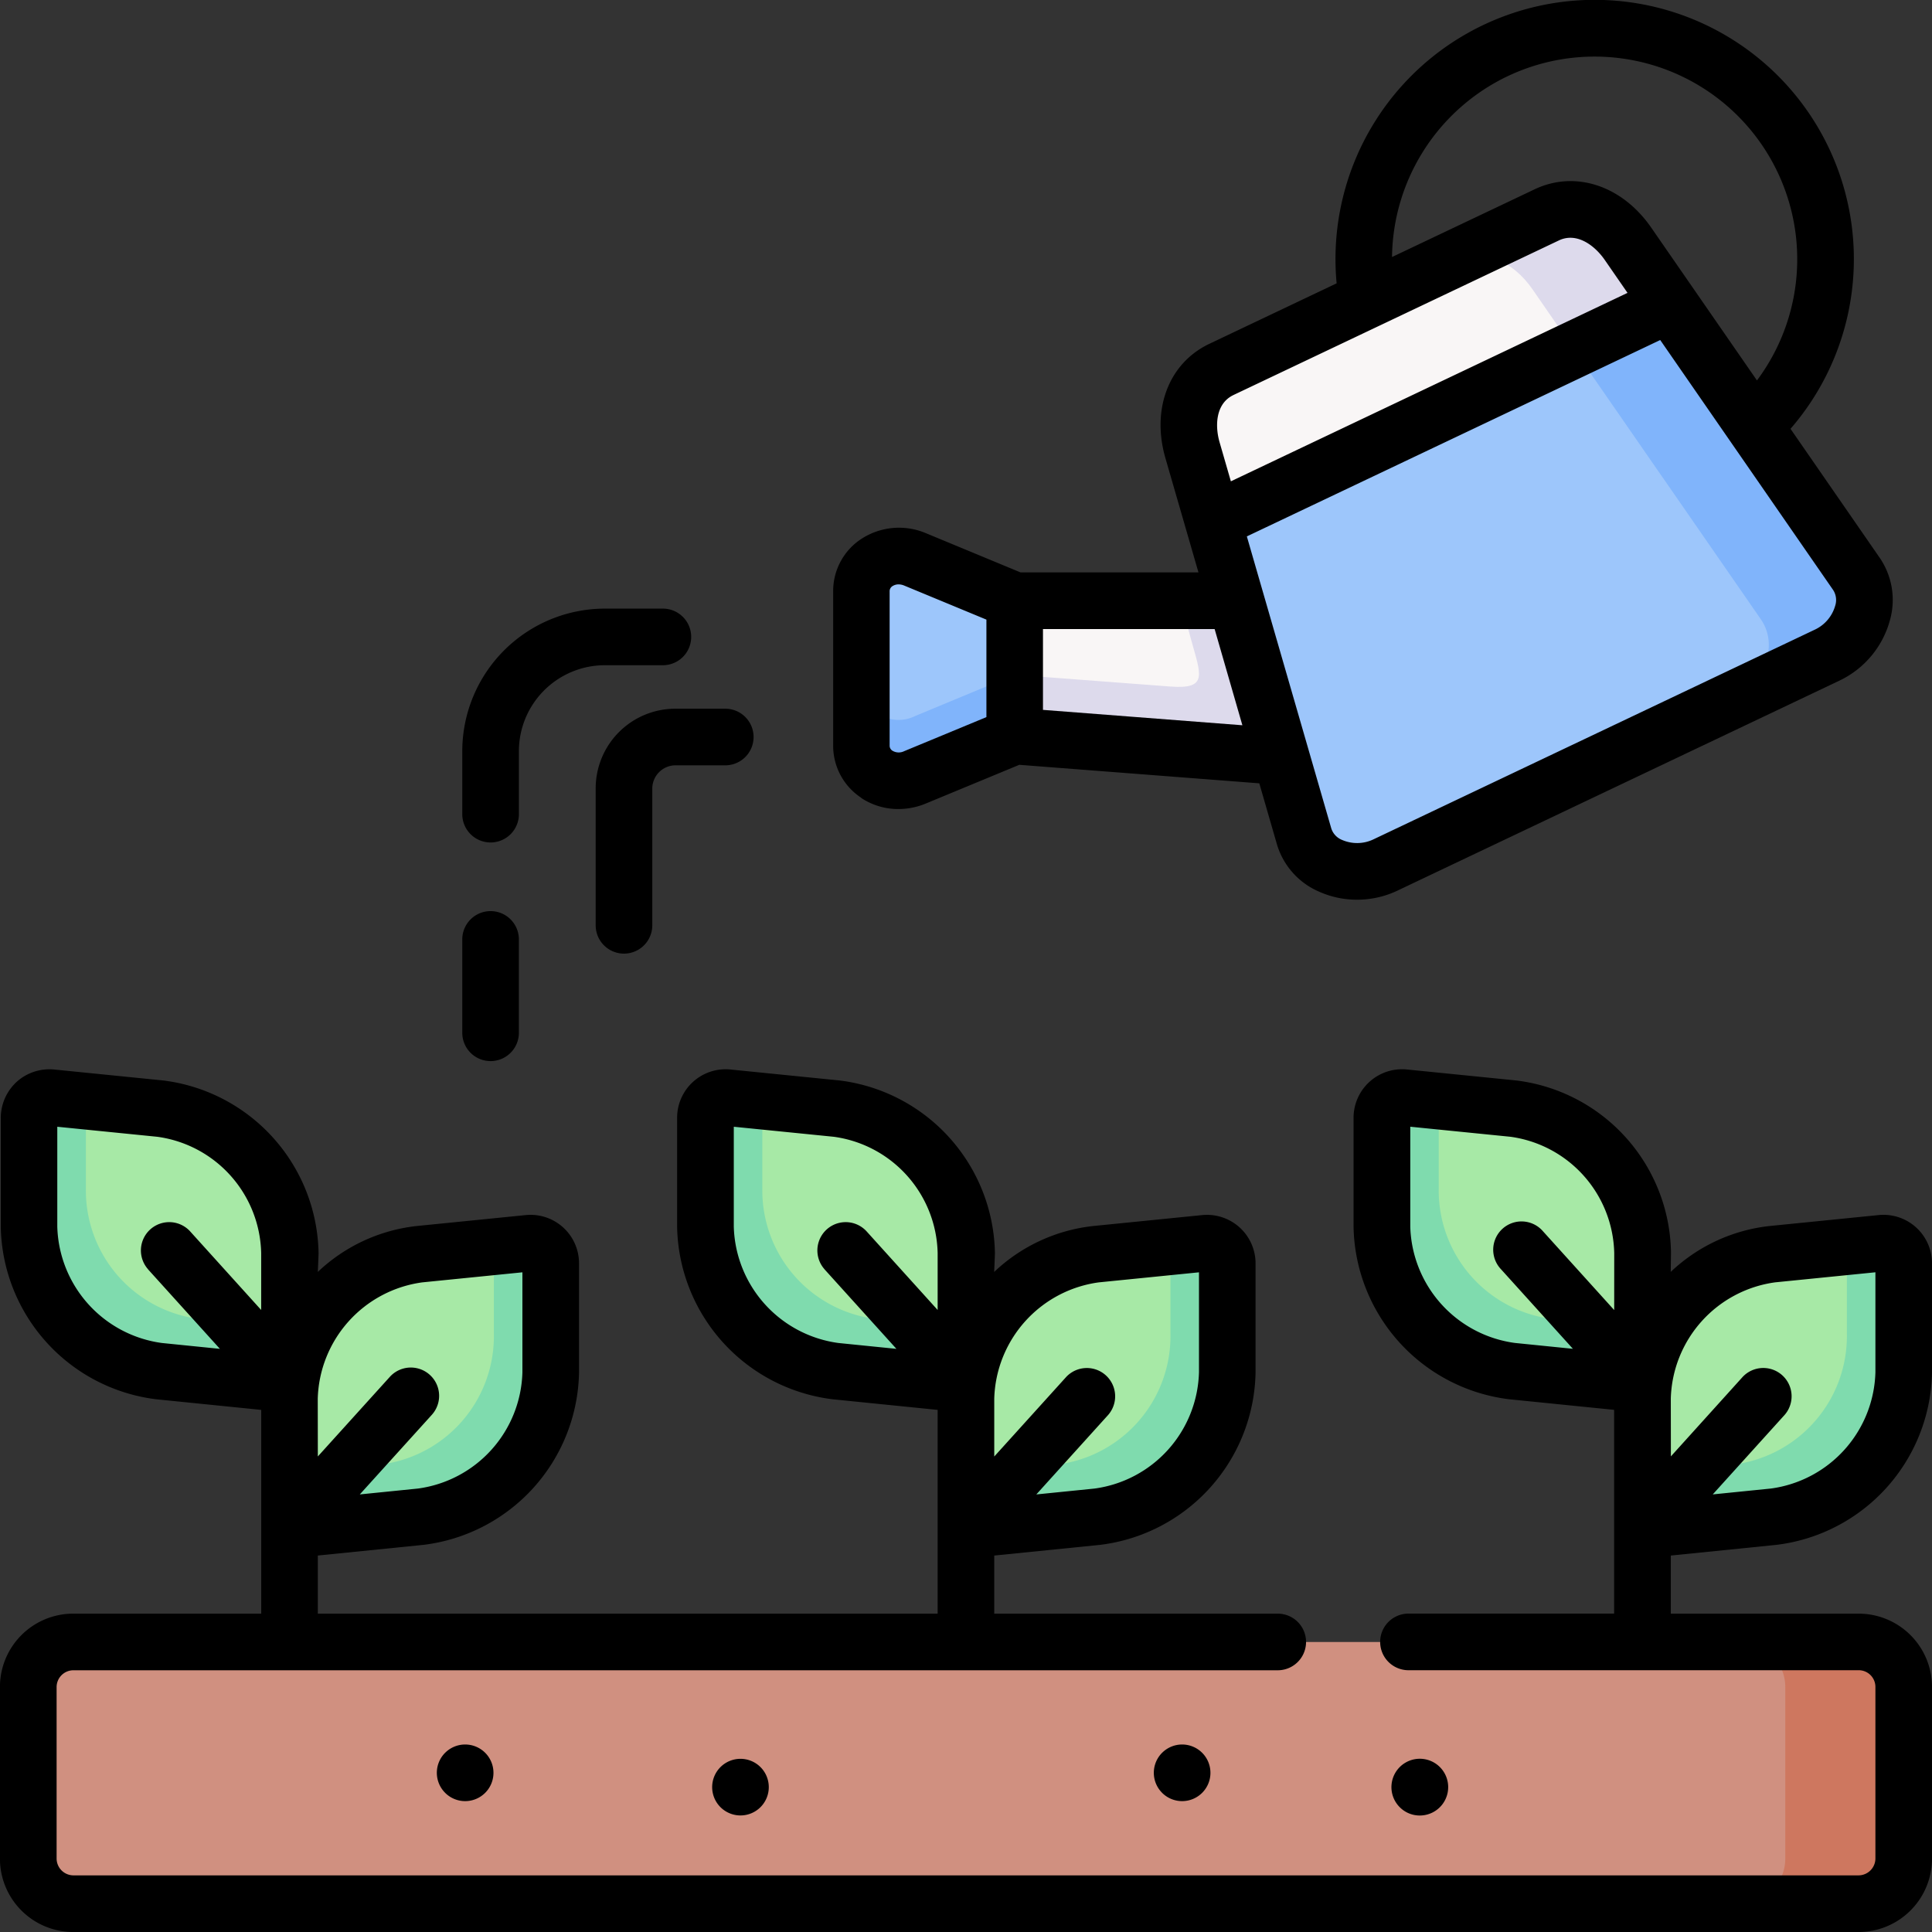 <svg xmlns="http://www.w3.org/2000/svg" width="118.333" height="118.336" viewBox="0 0 118.333 118.336">
  <rect x="0" y="0" width="118.333" height="118.336" fill="#333333" stroke="none"/>
  <g id="img-1" transform="translate(3626.5 17391.668)">
    <g id="regando-plantas" transform="translate(-3626.503 -17391.668)">
      <g id="Grupo_1102065" data-name="Grupo 1102065" transform="translate(59.736 36.796)">
        <path id="Trazado_884315" data-name="Trazado 884315" d="M260.87,167.493l16.306,1.258,1.238-5.47-4-4.075H260.87l-2.418,4.075Z" transform="translate(-258.452 -159.205)" fill="#f9f6f6" fill-rule="evenodd"/>
      </g>
      <g id="Grupo_1102066" data-name="Grupo 1102066" transform="translate(52.759 34.064)">
        <path id="Trazado_884316" data-name="Trazado 884316" d="M228.263,158.974a2.277,2.277,0,0,0,3.289,1.959l6.106-2.529v-8.288l-6.106-2.529a2.285,2.285,0,0,0-3.289,1.965Z" transform="translate(-228.263 -147.384)" fill="#9dc6fb" fill-rule="evenodd"/>
      </g>
      <g id="Grupo_1102067" data-name="Grupo 1102067" transform="translate(52.759 41.33)">
        <path id="Trazado_884317" data-name="Trazado 884317" d="M231.552,181.35a2.282,2.282,0,0,1-3.289-1.959v3.754a2.277,2.277,0,0,0,3.289,1.959l6.106-2.529v-3.754l-1.218.5Z" transform="translate(-228.263 -178.821)" fill="#80b4fb" fill-rule="evenodd"/>
      </g>
      <g id="Grupo_1102068" data-name="Grupo 1102068" transform="translate(62.154 36.796)">
        <path id="Trazado_884318" data-name="Trazado 884318" d="M278.451,164.459l-9.539-.721v3.754l16.307,1.258L282.46,159.2h-3.394l.629,2.313C280.292,163.706,280.809,164.636,278.451,164.459Z" transform="translate(-268.912 -159.205)" fill="#dddaec" fill-rule="evenodd"/>
      </g>
      <g id="Grupo_1102069" data-name="Grupo 1102069" transform="translate(74.294 18.628)">
        <path id="Trazado_884319" data-name="Trazado 884319" d="M327.019,113.192c.57,1.972,3.112,2.647,4.959,1.769l27.11-12.88c1.848-.878,2.929-3.276,1.762-4.96l-6.263-9.054L349.418,80.6l-16.058,5.536-11.924,7.757,1.408,4.874,2.758,9.546Z" transform="translate(-321.437 -80.598)" fill="#9dc6fb" fill-rule="evenodd"/>
      </g>
      <g id="Grupo_1102070" data-name="Grupo 1102070" transform="translate(72.817 12.827)">
        <path id="Trazado_884320" data-name="Trazado 884320" d="M316.525,74.592,329.7,68.335,344.506,61.3l-2.561-3.7c-1.166-1.684-3.112-2.647-4.966-1.769l-10.993,5.222L317.036,65.3c-1.848.878-2.332,2.994-1.762,4.96Z" transform="translate(-315.048 -55.497)" fill="#f9f6f6" fill-rule="evenodd"/>
      </g>
      <g id="Grupo_1102071" data-name="Grupo 1102071" transform="translate(88.897 12.826)">
        <path id="Trazado_884321" data-name="Trazado 884321" d="M390.471,55.827l-5.85,2.784c1.848-.885,3.793.079,4.959,1.762l2.136,3.092.426.616L398,61.3l-2.562-3.7c-1.166-1.684-3.112-2.647-4.966-1.769Z" transform="translate(-384.621 -55.496)" fill="#dddaec" fill-rule="evenodd"/>
      </g>
      <g id="Grupo_1102072" data-name="Grupo 1102072" transform="translate(96.418 18.628)">
        <path id="Trazado_884322" data-name="Trazado 884322" d="M423.019,80.6l-5.857,2.784,5.169,7.469.334.478,5.936,8.576c1.166,1.684.085,4.082-1.769,4.96l5.857-2.785c1.848-.878,2.929-3.276,1.762-4.96l-6.263-9.054Z" transform="translate(-417.162 -80.599)" fill="#80b4fb" fill-rule="evenodd"/>
      </g>
      <g id="Grupo_1102073" data-name="Grupo 1102073" transform="translate(1.736 100.569)">
        <path id="Trazado_884323" data-name="Trazado 884323" d="M10.255,451.167H119.611a2.765,2.765,0,0,0,2.758-2.706v-10.62a2.765,2.765,0,0,0-2.758-2.706H10.255A2.759,2.759,0,0,0,7.5,437.841v10.62a2.759,2.759,0,0,0,2.752,2.706Z" transform="translate(-7.503 -435.135)" fill="#d09080" fill-rule="evenodd"/>
      </g>
      <g id="Grupo_1102074" data-name="Grupo 1102074" transform="translate(17.735 76.144)">
        <path id="Trazado_884324" data-name="Trazado 884324" d="M76.724,347.019l8.039-.812a9.079,9.079,0,0,0,7.96-8.845v-6.643a1.238,1.238,0,0,0-1.382-1.258l-6.656.668a9.09,9.09,0,0,0-7.96,8.845v8.046Z" transform="translate(-76.724 -329.454)" fill="#a7e9a6" fill-rule="evenodd"/>
      </g>
      <g id="Grupo_1102075" data-name="Grupo 1102075" transform="translate(17.735 76.144)">
        <path id="Trazado_884325" data-name="Trazado 884325" d="M84.763,346.207a9.079,9.079,0,0,0,7.96-8.845v-6.643a1.238,1.238,0,0,0-1.382-1.258l-2.1.21v5.346a7.922,7.922,0,0,1-7.508,8.045L79.4,343.3l-2.68.275v3.446Z" transform="translate(-76.724 -329.454)" fill="#7fdbae" fill-rule="evenodd"/>
      </g>
      <g id="Grupo_1102076" data-name="Grupo 1102076" transform="translate(106.592 100.569)">
        <path id="Trazado_884326" data-name="Trazado 884326" d="M463.942,437.887v10.522a2.767,2.767,0,0,1-2.758,2.758h7.252a2.765,2.765,0,0,0,2.758-2.706v-10.62a2.765,2.765,0,0,0-2.758-2.706h-7.252A2.761,2.761,0,0,1,463.942,437.887Z" transform="translate(-461.184 -435.135)" fill="#ce775f" fill-rule="evenodd"/>
      </g>
      <g id="Grupo_1102077" data-name="Grupo 1102077" transform="translate(1.782 67.227)">
        <path id="Trazado_884327" data-name="Trazado 884327" d="M23.7,308.439l-8.039-.812a9.09,9.09,0,0,1-7.96-8.845v-6.643a1.238,1.238,0,0,1,1.382-1.258l6.656.668a9.09,9.09,0,0,1,7.96,8.845v8.046Z" transform="translate(-7.701 -290.874)" fill="#a7e9a6" fill-rule="evenodd"/>
      </g>
      <g id="Grupo_1102078" data-name="Grupo 1102078" transform="translate(1.782 67.227)">
        <path id="Trazado_884328" data-name="Trazado 884328" d="M15.661,307.627a9.09,9.09,0,0,1-7.96-8.845v-6.643a1.238,1.238,0,0,1,1.382-1.258l2.1.21v5.346a7.926,7.926,0,0,0,7.508,8.045l2.332.236,2.68.269v3.453Z" transform="translate(-7.701 -290.874)" fill="#7fdbae" fill-rule="evenodd"/>
      </g>
      <g id="Grupo_1102079" data-name="Grupo 1102079" transform="translate(59.166 76.144)">
        <path id="Trazado_884329" data-name="Trazado 884329" d="M255.986,347.019l8.045-.812a9.085,9.085,0,0,0,7.96-8.845v-6.643a1.243,1.243,0,0,0-1.389-1.258l-6.656.668a9.09,9.09,0,0,0-7.96,8.845v8.046Z" transform="translate(-255.986 -329.454)" fill="#a7e9a6" fill-rule="evenodd"/>
      </g>
      <g id="Grupo_1102080" data-name="Grupo 1102080" transform="translate(59.167 76.144)">
        <path id="Trazado_884330" data-name="Trazado 884330" d="M264.032,346.207a9.085,9.085,0,0,0,7.96-8.845v-6.643a1.243,1.243,0,0,0-1.389-1.258l-2.09.21v5.346a7.931,7.931,0,0,1-7.508,8.045l-2.332.236-2.686.275v3.446Z" transform="translate(-255.987 -329.454)" fill="#7fdbae" fill-rule="evenodd"/>
      </g>
      <g id="Grupo_1102081" data-name="Grupo 1102081" transform="translate(43.213 67.227)">
        <path id="Trazado_884331" data-name="Trazado 884331" d="M202.961,308.439l-8.039-.812a9.09,9.09,0,0,1-7.96-8.845v-6.643a1.238,1.238,0,0,1,1.382-1.258l6.656.668a9.085,9.085,0,0,1,7.96,8.845v8.046Z" transform="translate(-186.962 -290.874)" fill="#a7e9a6" fill-rule="evenodd"/>
      </g>
      <g id="Grupo_1102082" data-name="Grupo 1102082" transform="translate(43.213 67.227)">
        <path id="Trazado_884332" data-name="Trazado 884332" d="M194.922,307.627a9.09,9.09,0,0,1-7.96-8.845v-6.643a1.238,1.238,0,0,1,1.382-1.258l2.1.21v5.346a7.931,7.931,0,0,0,7.508,8.045l2.332.236,2.68.269v3.453Z" transform="translate(-186.962 -290.874)" fill="#7fdbae" fill-rule="evenodd"/>
      </g>
      <g id="Grupo_1102083" data-name="Grupo 1102083" transform="translate(100.604 76.144)">
        <path id="Trazado_884333" data-name="Trazado 884333" d="M435.276,347.019l8.039-.812a9.085,9.085,0,0,0,7.96-8.845v-6.643a1.24,1.24,0,0,0-1.389-1.258l-6.656.668a9.084,9.084,0,0,0-7.953,8.845v8.046Z" transform="translate(-435.276 -329.454)" fill="#a7e9a6" fill-rule="evenodd"/>
      </g>
      <g id="Grupo_1102084" data-name="Grupo 1102084" transform="translate(100.604 76.144)">
        <path id="Trazado_884334" data-name="Trazado 884334" d="M443.315,346.207a9.085,9.085,0,0,0,7.96-8.845v-6.643a1.24,1.24,0,0,0-1.389-1.258l-2.09.21v5.346a7.931,7.931,0,0,1-7.508,8.045l-2.332.236-2.68.275v3.446Z" transform="translate(-435.277 -329.454)" fill="#7fdbae" fill-rule="evenodd"/>
      </g>
      <g id="Grupo_1102085" data-name="Grupo 1102085" transform="translate(84.645 67.227)">
        <path id="Trazado_884335" data-name="Trazado 884335" d="M382.229,308.439l-8.045-.812a9.09,9.09,0,0,1-7.96-8.845v-6.643a1.24,1.24,0,0,1,1.389-1.258l6.656.668a9.09,9.09,0,0,1,7.96,8.845v8.046Z" transform="translate(-366.224 -290.874)" fill="#a7e9a6" fill-rule="evenodd"/>
      </g>
      <g id="Grupo_1102086" data-name="Grupo 1102086" transform="translate(84.645 67.227)">
        <path id="Trazado_884336" data-name="Trazado 884336" d="M374.184,307.627a9.09,9.09,0,0,1-7.96-8.845v-6.643a1.24,1.24,0,0,1,1.389-1.258l2.09.21v5.346a7.931,7.931,0,0,0,7.508,8.045l2.332.236,2.686.269v3.453Z" transform="translate(-366.224 -290.874)" fill="#7fdbae" fill-rule="evenodd"/>
      </g>
      <g id="Grupo_1102087" data-name="Grupo 1102087" transform="translate(0.003 0)">
        <path id="Trazado_884337" data-name="Trazado 884337" d="M124.248,175.609a1.733,1.733,0,0,0,1.733-1.733v-3.859a5.269,5.269,0,0,1,5.263-5.264H134.8a1.733,1.733,0,0,0,0-3.467h-3.557a8.74,8.74,0,0,0-8.73,8.731v3.859A1.734,1.734,0,0,0,124.248,175.609Z" transform="translate(-94.199 -124.009)"/>
        <path id="Trazado_884338" data-name="Trazado 884338" d="M124.248,250.638a1.733,1.733,0,0,0,1.733-1.733v-5.72a1.733,1.733,0,0,0-3.467,0v5.72A1.733,1.733,0,0,0,124.248,250.638Z" transform="translate(-94.2 -185.647)"/>
        <path id="Trazado_884339" data-name="Trazado 884339" d="M157.863,192.663v8.4a1.733,1.733,0,0,0,3.467,0v-8.4a1.427,1.427,0,0,1,1.411-1.4h3.06a1.733,1.733,0,0,0,0-3.467h-3.06A4.88,4.88,0,0,0,157.863,192.663Z" transform="translate(-121.378 -144.388)"/>
        <path id="Trazado_884340" data-name="Trazado 884340" d="M222.479,48.868a4.107,4.107,0,0,0,2.286.685,4.389,4.389,0,0,0,1.683-.339l5.723-2.37,14.7,1.134,1.077,3.726a4.573,4.573,0,0,0,2.588,2.911,5.665,5.665,0,0,0,2.321.491,5.747,5.747,0,0,0,2.46-.549l27.11-12.881a5.763,5.763,0,0,0,3.064-3.67,4.57,4.57,0,0,0-.62-3.841l-5.464-7.9a15.875,15.875,0,1,0-27.8-8.911l-7.8,3.707h0c-2.479,1.178-3.557,3.994-2.684,7.007l2.021,6.99h-10.9l-5.791-2.4a4.225,4.225,0,0,0-3.968.357,3.809,3.809,0,0,0-1.714,3.211v9.421a3.806,3.806,0,0,0,1.717,3.215Zm59.54-12.73a1.132,1.132,0,0,1,.121.974,2.317,2.317,0,0,1-1.2,1.433l-27.11,12.88a2.317,2.317,0,0,1-1.87.028,1.135,1.135,0,0,1-.68-.713l-5.172-17.886,25.319-12.028ZM262.083,4.667h0A12.41,12.41,0,0,1,277.353,23.3l-.006-.006-6.472-9.354c-1.787-2.579-4.654-3.523-7.135-2.348L255,15.742h0a12.432,12.432,0,0,1,7.083-11.076Zm-16.8,19.53,19.941-9.473c1.1-.52,2.194.316,2.8,1.189l1.4,2.025L245.13,29.48l-.686-2.372c-.3-1.018-.252-2.391.841-2.911ZM233.624,38.529h10.511l1.7,5.892-12.214-.942V38.529Zm-9.395-2.3a.368.368,0,0,1,.177-.331.678.678,0,0,1,.373-.105.9.9,0,0,1,.342.072l5.036,2.086v5.971l-5.038,2.087a.75.75,0,0,1-.716-.027.364.364,0,0,1-.174-.331Z" transform="translate(-169.74 0)"/>
        <path id="Trazado_884341" data-name="Trazado 884341" d="M116.276,462.81a1.733,1.733,0,0,0,0,2.452l.006.007a1.734,1.734,0,1,0-.006-2.458Z" transform="translate(-89.012 -355.454)"/>
        <path id="Trazado_884342" data-name="Trazado 884342" d="M189.239,466.609a1.734,1.734,0,0,0,0,2.452l.006.006a1.734,1.734,0,1,0-.006-2.458Z" transform="translate(-145.112 -358.375)"/>
        <path id="Trazado_884343" data-name="Trazado 884343" d="M306.281,462.81a1.734,1.734,0,0,0,0,2.452l.006.007a1.734,1.734,0,1,0-.006-2.458Z" transform="translate(-235.103 -355.454)"/>
        <path id="Trazado_884344" data-name="Trazado 884344" d="M370.466,469.573a1.738,1.738,0,1,0-1.228-.513l.006.006A1.721,1.721,0,0,0,370.466,469.573Z" transform="translate(-283.509 -358.375)"/>
        <path id="Trazado_884345" data-name="Trazado 884345" d="M108.816,312.5a10.835,10.835,0,0,0,9.521-10.569v-6.643a2.973,2.973,0,0,0-3.3-2.983l-6.659.668a10.444,10.444,0,0,0-6.044,2.809l.015-1.191a10.784,10.784,0,0,0-9.489-10.535l-6.653-.668a2.973,2.973,0,0,0-3.3,2.982v6.643a10.846,10.846,0,0,0,9.519,10.569l6.44.65v12.48H86.27a1.733,1.733,0,1,0,0,3.467h27.575a1.023,1.023,0,0,1,1.025,1.018v10.522a1.038,1.038,0,0,1-1.025,1.025H4.488a1.035,1.035,0,0,1-1.018-1.025V321.2a1.032,1.032,0,0,1,1.018-1.018H78.264a1.733,1.733,0,1,0,0-3.467H60.9v-3.559l6.485-.655a10.835,10.835,0,0,0,9.52-10.569v-6.643a2.976,2.976,0,0,0-3.3-2.983l-6.659.668a10.457,10.457,0,0,0-6.051,2.811s.046-1.024.046-1.159a10.846,10.846,0,0,0-9.52-10.569l-6.651-.668a2.971,2.971,0,0,0-3.294,2.982v6.643A10.846,10.846,0,0,0,51,303.584l6.433.65v12.48H19.469v-3.559l6.478-.655a10.835,10.835,0,0,0,9.521-10.569v-6.643a2.97,2.97,0,0,0-3.289-2.983l-6.659.668a10.455,10.455,0,0,0-6.051,2.811s.046-1.024.046-1.158a10.847,10.847,0,0,0-9.52-10.569l-6.651-.668a3,3,0,0,0-2.311.745,3.013,3.013,0,0,0-.983,2.238v6.643a10.846,10.846,0,0,0,9.519,10.569l6.434.65v12.48H4.488A4.49,4.49,0,0,0,0,321.2v10.522a4.493,4.493,0,0,0,4.485,4.492H113.845a4.5,4.5,0,0,0,4.492-4.492V321.2a4.493,4.493,0,0,0-4.492-4.485H102.338v-3.559Zm-6.478-8.958a7.393,7.393,0,0,1,6.393-7.12l6.139-.616v6.125a7.388,7.388,0,0,1-6.4,7.12l-3.563.36,4.408-4.876a1.734,1.734,0,0,0-2.572-2.325l-4.4,4.872Zm-3.467-5.422-4.364-4.828a1.734,1.734,0,1,0-2.572,2.325l4.407,4.876-3.561-.36a7.4,7.4,0,0,1-6.4-7.12V286.89l6.136.616a7.355,7.355,0,0,1,6.356,7.12ZM60.9,303.544a7.4,7.4,0,0,1,6.4-7.12l6.139-.616v6.125a7.387,7.387,0,0,1-6.4,7.12l-3.563.36,4.407-4.876a1.734,1.734,0,0,0-2.572-2.325L60.9,307.09Zm-10.4-7.924,4.408,4.876-3.561-.36a7.4,7.4,0,0,1-6.4-7.12v-6.124l6.13.615a7.354,7.354,0,0,1,6.356,7.12v3.488l-4.357-4.821a1.734,1.734,0,0,0-2.573,2.325Zm-31.035,7.924a7.4,7.4,0,0,1,6.4-7.12L32,295.808v6.124a7.386,7.386,0,0,1-6.4,7.12l-3.56.36,4.411-4.875a1.733,1.733,0,0,0-2.571-2.326l-4.41,4.875Zm-10.4-7.924,4.408,4.876-3.561-.36a7.4,7.4,0,0,1-6.4-7.12v-6.124l6.13.615A7.356,7.356,0,0,1,16,294.627v3.488l-4.357-4.821a1.734,1.734,0,0,0-2.573,2.325Z" transform="translate(-0.003 -217.88)"/>
      </g>
    </g>
  </g>
</svg>
